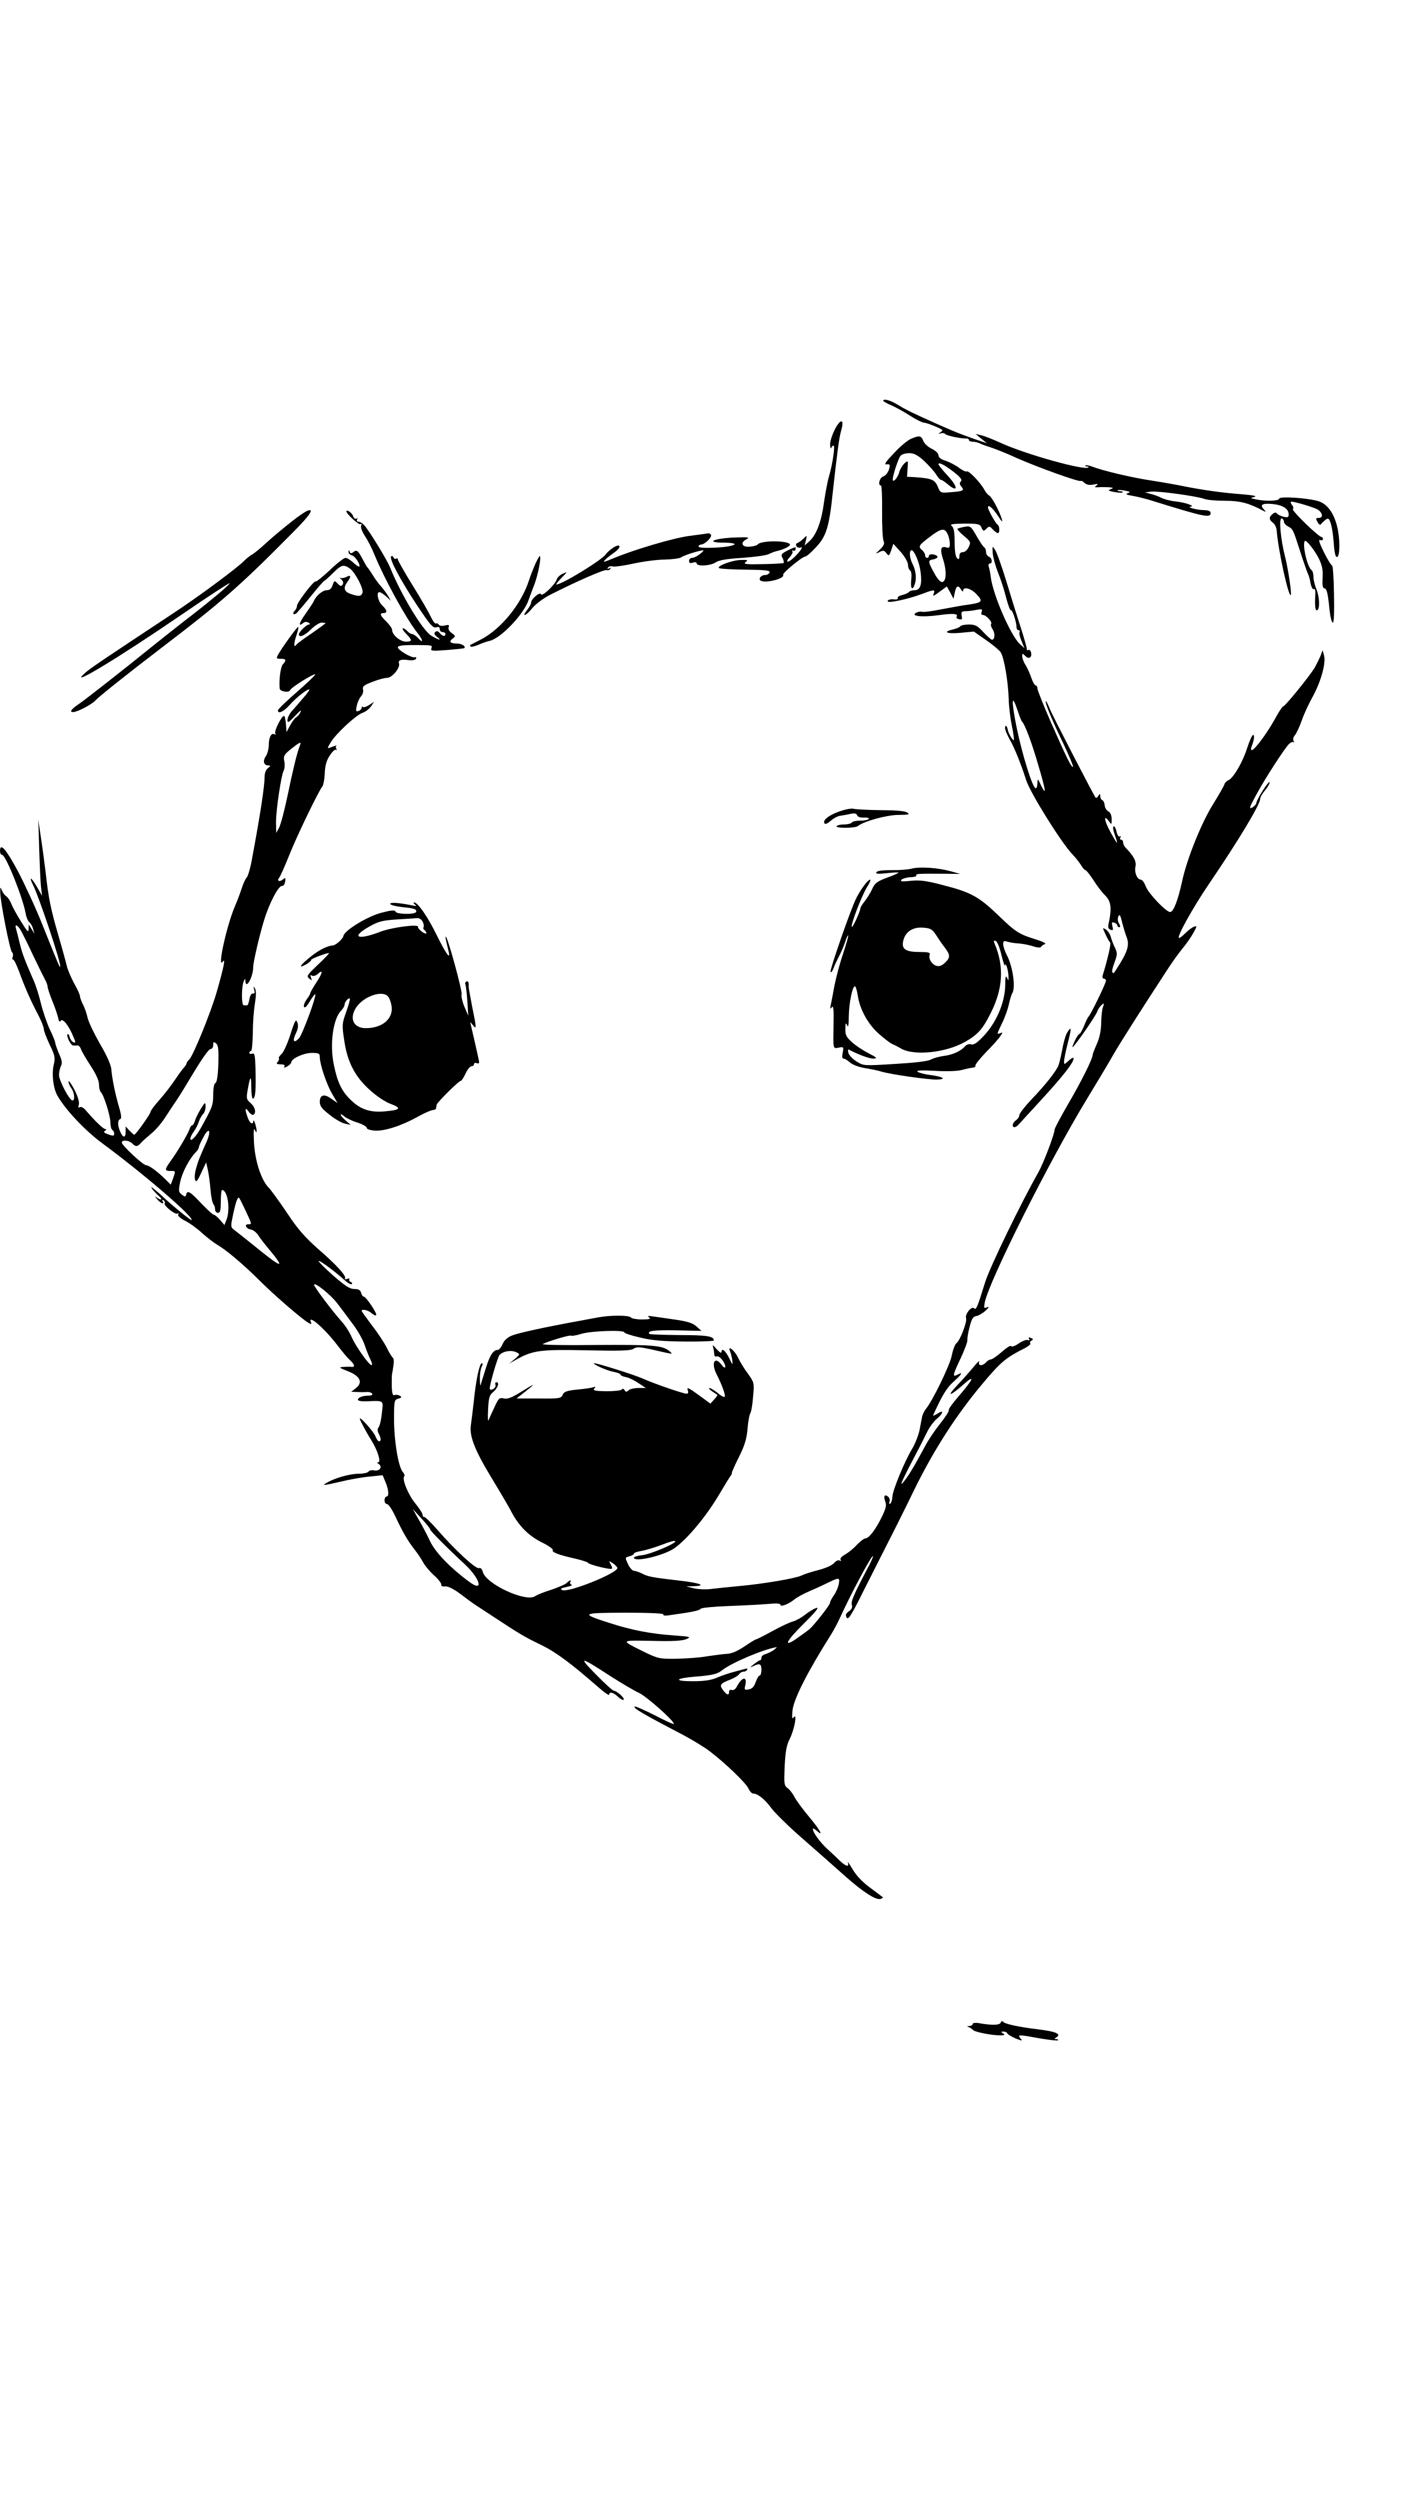 <svg xmlns="http://www.w3.org/2000/svg" version="1.0" width="736pt" height="1313pt" viewBox="0 0 736 1313" preserveAspectRatio="xMidYMid meet">
<g transform="translate(0,1313) scale(0.1,-0.1)" fill="#000000" stroke="none">
<path d="M4640 11025 c0 -3 19 -14 43 -24 23 -10 68 -35 99 -55 31 -20 64 -36 72 -36 13 0 80 -26 96 -38 2 -2 -2 -8 -10 -13 -13 -9 -12 -10 2 -5 10 3 20 1 23 -3 5 -9 88 -26 113 -24 6 0 12 -3 12 -8 0 -5 9 -9 20 -9 11 0 28 -4 38 -9 9 -5 35 -14 57 -21 22 -7 83 -31 135 -55 108 -48 330 -128 338 -121 2 3 11 -2 19 -10 11 -10 26 -13 47 -9 24 5 28 4 16 -5 -12 -9 -10 -10 10 -9 14 1 39 1 55 0 25 -2 27 -4 10 -10 -16 -7 -13 -9 19 -15 21 -4 41 -5 44 -2 3 3 -3 6 -13 6 -10 0 -16 2 -13 5 3 3 20 2 38 -2 28 -5 30 -8 15 -13 -14 -5 -8 -9 24 -14 24 -4 78 -17 120 -31 251 -78 291 -87 291 -60 0 11 -11 15 -37 16 -34 0 -92 16 -68 18 26 3 -26 21 -75 27 -30 3 -66 12 -80 20 -14 7 -38 16 -55 20 l-30 8 33 4 c38 4 240 -24 278 -38 14 -6 63 -10 108 -10 80 0 127 -12 201 -52 16 -8 18 -8 8 3 -27 27 -15 37 40 32 56 -5 87 -25 87 -55 0 -15 -5 -17 -27 -12 -16 4 -31 12 -35 17 -4 7 -12 6 -22 -2 -21 -17 -20 -31 2 -47 9 -7 18 -25 19 -41 8 -103 62 -350 74 -338 6 6 -14 138 -30 201 -24 94 -34 207 -17 201 6 -2 11 -10 11 -17 0 -7 9 -18 20 -24 28 -15 27 -14 64 -128 18 -57 37 -110 41 -119 5 -9 12 -33 15 -53 4 -20 12 -33 17 -30 6 4 9 -8 8 -27 -4 -62 0 -90 10 -84 15 9 12 71 -5 112 -8 19 -15 48 -15 64 0 15 -4 30 -9 34 -23 14 -51 137 -36 154 8 7 56 -55 76 -98 15 -32 20 -58 17 -97 -2 -37 1 -54 9 -54 13 0 19 -25 28 -117 4 -35 11 -63 17 -63 6 0 8 56 6 150 -1 82 -6 150 -10 150 -4 0 -24 31 -43 70 -23 46 -30 67 -20 64 8 -4 15 -1 15 5 0 6 -4 11 -8 11 -15 0 -157 138 -150 146 4 4 3 13 -4 21 -6 7 -9 15 -6 18 4 4 84 -18 130 -36 33 -13 45 -49 17 -49 -17 0 -18 -3 -8 -21 6 -12 14 -18 18 -13 3 5 14 15 23 23 16 12 19 10 28 -15 6 -15 13 -59 16 -98 2 -39 8 -74 13 -79 17 -17 23 60 11 131 -15 88 -54 147 -108 161 -63 17 -202 25 -202 12 0 -12 -68 -15 -121 -4 -33 7 -33 7 -9 13 16 5 -7 9 -65 14 -106 8 -203 22 -300 41 -38 8 -117 22 -175 31 -101 15 -255 51 -314 74 -16 6 -31 8 -34 5 -3 -3 1 -5 8 -5 7 0 11 -2 8 -5 -18 -18 -331 69 -461 129 -39 18 -85 36 -102 40 l-30 7 30 -25 30 -24 -65 22 c-87 31 -92 33 -190 76 -130 58 -172 78 -215 105 -37 23 -75 33 -75 20z"/>
<path d="M4387 10877 c-15 -29 -27 -66 -26 -82 0 -17 3 -24 6 -17 2 6 8 12 12 12 9 0 -5 -98 -24 -162 -8 -27 -19 -87 -26 -135 -13 -100 -39 -170 -76 -205 l-26 -23 7 28 c6 27 6 27 -12 9 -11 -11 -25 -21 -33 -24 -7 -2 -9 -9 -5 -17 5 -7 15 -10 24 -6 16 6 -14 -34 -47 -62 -26 -22 -35 -14 -13 10 12 13 19 27 15 31 -5 4 -3 6 3 4 11 -3 14 1 14 17 0 3 -18 -4 -40 -15 -36 -18 -39 -23 -29 -41 6 -11 8 -23 6 -26 -3 -2 -53 -5 -111 -6 -87 -2 -103 0 -89 11 14 10 11 12 -23 11 -46 0 -133 -33 -116 -43 7 -4 70 -7 141 -8 104 -1 128 -4 124 -15 -3 -7 -13 -13 -23 -13 -20 0 -36 -17 -26 -28 19 -19 133 9 120 29 -5 9 105 99 117 96 4 -1 28 19 53 46 57 59 72 108 91 292 23 208 33 286 44 324 18 60 -2 65 -32 8z"/>
<path d="M4785 10825 c-16 -7 -54 -38 -82 -68 -51 -53 -61 -68 -45 -66 18 3 20 -3 11 -30 -6 -16 -19 -31 -30 -34 -18 -5 -29 -47 -11 -47 4 0 7 -62 6 -137 -1 -76 3 -146 8 -155 6 -13 1 -24 -19 -44 -26 -25 -27 -25 -4 -14 21 11 26 10 38 -6 12 -16 14 -15 25 16 l11 34 39 -43 c21 -24 38 -54 38 -67 0 -12 5 -26 11 -30 7 -4 9 -24 6 -50 -5 -47 7 -59 19 -21 10 30 5 72 -12 105 -16 30 -19 72 -5 72 14 0 41 -64 47 -113 9 -66 -1 -97 -31 -97 -13 0 -26 -4 -30 -9 -3 -5 -19 -12 -35 -16 -17 -4 -27 -11 -24 -16 3 -6 -6 -9 -22 -7 -15 2 -29 -2 -31 -9 -5 -14 105 9 182 38 60 23 69 23 61 4 -7 -20 -6 -19 34 10 l34 25 18 -32 17 -33 7 33 c7 36 18 41 33 15 6 -10 11 -12 11 -5 0 23 42 12 71 -20 35 -37 29 -43 -46 -54 -27 -3 -90 -15 -139 -24 -49 -10 -95 -16 -102 -13 -7 2 -21 0 -31 -5 -32 -18 29 -25 118 -13 79 11 105 8 94 -9 -3 -4 3 -10 13 -12 15 -4 18 -1 14 18 -4 20 0 24 21 24 13 0 39 3 57 7 28 5 32 4 27 -10 -4 -11 -1 -17 7 -17 17 0 51 -38 43 -47 -4 -3 0 -17 8 -29 14 -22 11 -54 -4 -54 -4 0 -24 18 -45 40 -31 34 -43 40 -76 40 -21 0 -41 -4 -45 -9 -3 -5 -19 -12 -35 -16 -60 -13 -40 -25 32 -19 l74 7 63 -44 c35 -24 70 -53 78 -65 18 -28 39 -151 42 -245 1 -41 9 -105 17 -143 8 -38 12 -71 10 -73 -5 -5 -29 36 -32 55 -4 22 -14 27 -14 8 0 -10 11 -36 24 -59 24 -41 60 -130 86 -212 21 -68 183 -327 242 -390 16 -16 36 -42 46 -57 9 -16 20 -28 24 -28 5 0 23 -24 42 -52 18 -29 46 -66 62 -81 30 -30 35 -65 20 -138 -7 -29 -5 -37 8 -42 13 -5 15 -2 10 18 -5 20 -3 24 10 19 9 -3 16 -10 16 -15 0 -5 5 -9 10 -9 6 0 6 7 -1 19 -7 11 -9 26 -4 37 6 15 11 9 20 -31 7 -27 18 -63 24 -78 14 -36 6 -70 -32 -132 -39 -63 -36 -59 -43 -52 -4 4 1 27 11 52 15 42 16 49 2 78 -9 18 -18 43 -22 57 -3 14 -15 31 -25 38 -19 12 -19 11 -2 -26 9 -20 20 -39 24 -42 6 -5 -12 -84 -39 -172 -3 -10 0 -18 6 -18 6 0 11 -5 11 -11 0 -13 -82 -182 -92 -189 -3 -3 -14 -24 -23 -48 -10 -23 -20 -42 -24 -42 -4 0 -15 -16 -24 -35 -9 -19 -15 -35 -13 -35 9 0 123 165 130 187 4 11 14 27 23 35 14 11 15 10 7 -12 -5 -14 -9 -52 -9 -85 -1 -39 -9 -77 -23 -108 -12 -27 -22 -53 -22 -58 0 -20 -61 -142 -129 -258 -39 -67 -71 -128 -71 -134 0 -24 -59 -178 -85 -224 -89 -156 -256 -500 -280 -578 -42 -136 -47 -147 -58 -136 -13 13 -49 -32 -42 -52 7 -17 -31 -117 -50 -131 -8 -6 -19 -35 -25 -65 -9 -50 -103 -243 -137 -282 -7 -9 -16 -27 -19 -40 -2 -13 -9 -46 -14 -73 -6 -27 -23 -70 -38 -95 -41 -68 -103 -219 -104 -252 -1 -17 -6 -33 -11 -36 -6 -4 -8 0 -4 10 3 8 0 20 -7 26 -19 16 -26 3 -15 -26 7 -20 3 -37 -22 -87 -33 -65 -65 -106 -84 -106 -6 0 -27 -16 -46 -36 -18 -20 -47 -42 -62 -50 -16 -9 -25 -20 -21 -26 4 -7 3 -8 -5 -4 -6 4 -19 -1 -29 -13 -10 -12 -44 -27 -82 -37 -36 -9 -76 -22 -90 -29 -31 -15 -200 -44 -335 -56 -55 -5 -120 -12 -145 -15 -25 -3 -63 -1 -85 4 l-40 10 38 1 c72 2 36 17 -70 29 -147 17 -169 21 -201 38 -15 7 -34 14 -42 14 -8 0 -22 16 -31 35 -16 35 -16 35 7 41 13 3 24 10 24 14 0 5 19 11 43 15 23 4 70 19 105 32 35 14 66 23 69 19 10 -10 -126 -68 -173 -74 -24 -2 -44 -9 -44 -13 0 -26 155 10 212 49 65 45 166 165 233 278 32 54 61 101 64 104 3 3 6 10 6 15 0 6 18 45 39 87 29 59 39 93 43 145 3 37 10 73 14 79 5 6 12 45 15 87 7 75 6 76 -28 124 -20 26 -43 65 -52 85 -18 37 -56 66 -41 31 4 -10 10 -31 12 -48 3 -27 2 -26 -17 13 -20 40 -40 55 -40 30 0 -7 -12 1 -26 17 -18 21 -23 24 -18 10 3 -11 6 -28 6 -37 0 -10 5 -15 13 -12 14 6 45 -32 45 -55 0 -8 -9 -3 -21 13 -35 45 -54 7 -25 -51 29 -56 49 -113 43 -119 -3 -4 -20 5 -37 20 -17 14 -37 26 -43 26 -6 0 0 -8 13 -17 14 -9 27 -18 29 -19 1 -1 -6 -12 -17 -24 l-20 -22 -56 41 c-60 44 -71 49 -62 26 3 -9 0 -15 -7 -15 -18 0 -171 53 -229 79 -44 20 -239 81 -255 81 -19 -1 65 -39 100 -45 20 -4 37 -10 37 -15 0 -4 13 -10 29 -13 16 -3 46 -18 66 -32 l38 -25 -40 0 c-21 0 -45 -6 -51 -12 -10 -10 -15 -10 -21 1 -5 8 -11 9 -15 3 -3 -5 -39 -9 -80 -9 -60 1 -73 4 -64 14 8 10 7 12 -5 7 -8 -3 -46 -9 -84 -12 -55 -6 -70 -11 -77 -27 -8 -20 -17 -21 -126 -20 l-117 0 44 34 c23 18 43 35 43 37 0 2 -29 -15 -64 -37 -48 -30 -70 -38 -89 -34 -23 6 -28 2 -50 -47 -14 -29 -28 -60 -31 -68 -3 -8 -4 18 -2 57 3 61 7 76 26 91 24 20 36 52 18 52 -6 0 -8 -6 -5 -14 5 -14 -21 -32 -30 -22 -5 5 29 129 47 172 10 25 64 37 94 21 19 -9 18 -11 -10 -35 l-29 -24 35 20 c88 50 127 55 372 50 176 -4 232 -2 246 8 16 11 31 10 88 -2 38 -9 80 -18 94 -21 24 -4 24 -4 5 12 -36 29 -89 33 -384 31 -161 -2 -287 0 -280 5 27 14 142 49 149 44 4 -3 30 2 56 10 51 15 224 21 224 7 0 -4 37 -17 83 -27 60 -15 122 -20 235 -21 83 -1 152 2 152 6 0 22 -37 28 -179 28 -84 1 -156 3 -159 6 -15 16 22 21 141 19 l132 -3 -27 24 c-19 17 -47 26 -110 35 -45 7 -99 14 -118 17 -26 4 -31 3 -20 -5 11 -8 2 -11 -37 -11 -28 0 -55 5 -58 10 -8 13 -108 13 -172 1 -26 -5 -75 -14 -108 -20 -181 -33 -317 -63 -347 -76 -22 -9 -40 -25 -48 -45 -7 -16 -18 -30 -25 -30 -25 0 -43 -30 -65 -103 -12 -39 -24 -76 -25 -82 -2 -5 -4 9 -4 33 -1 24 4 52 9 63 7 12 7 19 1 19 -12 0 -31 -89 -42 -200 -5 -47 -12 -101 -15 -122 -10 -58 19 -133 107 -278 45 -74 90 -151 100 -170 41 -81 93 -134 162 -169 37 -18 64 -37 61 -42 -7 -11 28 -25 117 -45 38 -9 69 -19 69 -23 0 -6 93 -31 118 -31 10 0 10 5 1 22 -12 22 -11 22 10 8 12 -8 23 -19 24 -25 5 -26 -261 -133 -290 -116 -12 6 -6 10 23 16 22 4 33 10 26 12 -6 3 -10 9 -6 14 8 13 -3 11 -18 -4 -7 -8 -45 -24 -83 -37 -39 -12 -75 -27 -82 -32 -46 -37 -261 62 -277 127 -4 15 -11 22 -20 19 -16 -6 -126 95 -218 201 -34 39 -65 69 -70 68 -4 -2 -8 3 -8 11 0 8 -18 35 -39 61 -37 45 -71 128 -57 142 3 3 0 13 -8 22 -23 26 -46 162 -46 274 0 100 1 105 22 111 18 5 20 8 9 15 -8 5 -20 7 -28 4 -10 -4 -13 7 -15 43 0 27 0 56 1 64 2 8 5 30 8 49 3 18 2 36 -3 40 -5 3 -20 27 -33 54 -13 26 -48 79 -78 117 -29 39 -53 72 -53 75 0 12 35 4 52 -12 10 -9 21 -14 24 -10 7 7 -53 97 -65 97 -5 0 -11 9 -14 20 -4 15 -14 20 -36 20 -23 0 -48 16 -111 71 -44 39 -79 74 -76 76 5 5 85 -54 139 -103 16 -14 32 -22 35 -18 4 4 1 9 -6 11 -6 3 -10 9 -7 14 4 5 -2 6 -12 2 -10 -3 -15 -3 -11 2 11 11 -44 72 -145 159 -65 58 -105 103 -158 184 -40 59 -84 121 -100 137 -39 42 -71 144 -75 240 -3 55 -1 74 5 60 6 -13 9 -15 9 -5 0 21 -16 68 -17 53 -2 -24 -19 -13 -30 18 -16 45 -14 57 5 31 8 -12 20 -20 25 -17 17 11 9 41 -15 62 -22 19 -23 24 -14 74 13 72 18 74 18 6 0 -31 4 -57 8 -57 14 0 17 43 14 164 -2 65 -5 77 -17 72 -8 -3 -15 -1 -15 4 0 6 4 10 9 10 4 0 8 42 9 93 0 50 5 121 11 156 7 43 7 69 0 80 -8 13 -9 11 -4 -7 5 -15 3 -22 -6 -20 -8 2 -15 -10 -19 -30 -3 -18 -8 -33 -12 -32 -5 0 -12 0 -18 0 -12 0 -12 97 0 125 7 17 9 17 9 3 2 -49 41 21 41 72 0 25 31 161 57 246 27 90 77 185 95 181 7 -1 14 9 16 23 3 21 2 22 -12 11 -19 -16 -34 -7 -18 11 5 7 29 60 52 118 41 103 152 332 173 359 6 7 12 39 13 70 2 42 9 67 27 94 13 20 28 33 32 29 5 -4 5 -2 2 5 -4 6 -4 13 0 16 10 5 -12 -1 -34 -10 -14 -5 -14 -2 3 26 26 45 132 144 168 157 16 5 36 21 45 34 l16 24 -26 -17 c-14 -9 -29 -14 -32 -10 -4 3 -7 2 -7 -4 0 -6 -7 -14 -16 -17 -14 -5 -16 -1 -10 26 3 17 13 40 22 50 9 9 14 26 11 37 -4 16 5 23 50 40 30 12 65 21 77 21 26 0 70 54 62 75 -6 18 11 24 50 18 18 -3 35 0 39 7 4 7 2 10 -7 8 -17 -4 -88 38 -88 52 0 10 30 13 115 12 66 -1 67 -1 61 -18 -5 -13 5 -14 82 -8 48 4 89 8 91 10 10 9 -14 24 -38 24 -36 0 -45 10 -23 26 16 12 16 14 -5 29 -13 9 -20 22 -16 31 4 12 0 14 -20 9 -14 -4 -28 -2 -32 4 -3 6 -10 9 -15 6 -4 -3 -17 14 -28 38 -11 23 -54 98 -96 165 -42 68 -76 128 -76 134 0 5 -4 7 -9 4 -5 -4 -11 0 -14 6 -2 7 -8 10 -12 6 -12 -11 45 -119 135 -256 68 -102 84 -122 101 -117 13 4 19 2 19 -9 0 -9 7 -16 15 -16 8 0 15 -4 15 -10 0 -15 -16 -12 -30 5 -9 11 -16 13 -24 5 -7 -7 -4 -14 10 -25 28 -21 10 -18 -30 6 -45 26 -160 217 -217 359 -15 38 -110 194 -136 222 -9 10 -22 18 -30 18 -8 0 -11 5 -7 12 4 6 3 8 -4 4 -6 -3 -13 2 -17 13 -5 17 -35 38 -35 25 0 -14 65 -72 73 -67 6 4 8 0 4 -9 -3 -9 6 -32 20 -53 14 -21 37 -65 50 -98 52 -127 165 -334 225 -410 32 -40 34 -61 3 -27 -10 11 -24 20 -30 20 -7 0 -18 7 -25 15 -7 8 -17 15 -23 15 -6 0 1 -13 16 -28 34 -35 34 -42 -1 -42 -30 0 -72 36 -72 61 0 9 -14 28 -30 44 -33 32 -38 45 -15 45 21 0 19 16 -6 39 -23 21 -34 71 -16 71 6 0 22 -10 35 -22 l25 -23 -14 25 c-8 13 -24 35 -37 50 -13 14 -33 41 -44 60 -12 19 -24 37 -28 40 -3 3 -14 22 -25 43 -24 46 -32 52 -49 37 -11 -8 -15 -8 -19 2 -4 10 -6 10 -6 0 -1 -8 7 -16 18 -19 17 -4 47 -51 38 -59 -2 -2 -16 7 -31 21 -15 14 -33 25 -41 25 -8 0 -46 -29 -83 -65 -38 -35 -71 -62 -74 -59 -8 7 -98 -111 -98 -128 0 -8 -5 -19 -12 -26 -13 -13 -8 -24 8 -14 5 4 39 43 74 87 36 44 68 82 73 84 5 2 26 21 47 42 43 43 55 46 88 23 28 -20 74 -108 66 -128 -7 -19 -20 -20 -63 -5 -34 12 -39 32 -16 63 21 28 19 39 -5 26 -11 -6 -26 -8 -33 -5 -6 4 -4 0 5 -7 10 -9 14 -19 8 -28 -7 -11 -12 -10 -26 5 -17 17 -18 17 -27 -9 -6 -18 -16 -26 -31 -26 -22 0 -57 -30 -69 -60 -4 -8 -23 -37 -42 -64 -34 -47 -40 -71 -12 -48 8 7 18 7 27 2 10 -6 11 -10 3 -10 -13 0 -53 -39 -53 -52 0 -19 32 -6 64 27 20 19 44 35 56 35 11 0 20 -2 20 -3 0 -2 -33 -26 -72 -53 -40 -27 -76 -53 -80 -59 -15 -21 -16 3 -2 44 8 24 13 45 11 48 -5 4 -86 -109 -107 -147 -9 -18 -8 -20 15 -20 29 0 31 -7 11 -29 -12 -13 -21 -80 -17 -127 1 -16 49 -24 55 -9 5 15 125 89 132 83 2 -3 -41 -44 -96 -92 -55 -48 -100 -91 -100 -97 0 -21 30 -7 62 29 36 40 96 87 103 80 2 -2 -13 -22 -33 -45 -20 -24 -47 -54 -60 -69 -12 -14 -22 -35 -22 -46 0 -17 7 -13 41 23 22 24 35 34 29 22 -5 -12 -16 -26 -24 -30 -7 -4 -22 -24 -32 -43 l-19 -35 -3 43 c-2 23 -6 42 -10 42 -13 0 -53 -80 -46 -92 4 -6 3 -8 -3 -5 -17 11 -31 -15 -31 -55 0 -20 -7 -47 -15 -59 -18 -25 -12 -49 12 -49 14 -1 14 -2 -1 -14 -11 -8 -18 -26 -18 -45 0 -51 -22 -195 -66 -431 -8 -47 -21 -92 -29 -100 -7 -8 -18 -33 -25 -55 -7 -22 -23 -65 -36 -95 -44 -103 -95 -336 -63 -290 15 21 4 -32 -32 -158 -32 -111 -123 -334 -145 -357 -8 -7 -14 -16 -14 -20 0 -4 -6 -13 -12 -20 -7 -7 -29 -37 -48 -65 -19 -29 -56 -77 -82 -106 -27 -30 -48 -59 -48 -65 0 -10 -77 -119 -85 -119 -2 0 -13 10 -25 22 l-20 22 0 -27 c0 -34 -13 -35 -28 -2 -15 33 -15 62 -1 67 8 3 7 20 -5 61 -21 71 -37 151 -41 199 -1 23 -23 73 -59 134 -31 54 -61 116 -66 139 -5 23 -16 54 -25 71 -8 16 -15 35 -15 42 0 7 -13 37 -30 66 -16 30 -34 71 -39 92 -5 22 -25 95 -45 163 -40 138 -52 198 -66 327 -6 49 -17 132 -25 184 l-14 95 5 -160 c3 -88 7 -178 10 -200 l5 -40 -27 47 c-29 51 -45 59 -21 11 32 -63 152 -422 143 -430 -3 -4 -8 7 -96 227 -34 85 -92 210 -128 278 -62 115 -92 148 -92 102 0 -11 5 -20 11 -20 19 0 109 -224 124 -309 3 -19 12 -39 19 -45 8 -6 17 -22 20 -36 l7 -25 -15 25 -15 25 -1 -25 c0 -20 -7 -13 -39 39 -22 35 -46 78 -52 95 -7 17 -19 35 -27 39 -7 5 -17 18 -22 30 -8 20 -9 20 -9 -7 -1 -44 51 -310 62 -317 5 -4 7 -14 4 -23 -4 -9 -3 -16 2 -16 5 0 18 -28 31 -62 28 -78 62 -156 101 -229 16 -31 29 -64 29 -74 0 -9 14 -46 31 -82 28 -58 30 -69 21 -106 -11 -46 -3 -118 17 -157 39 -72 143 -184 236 -253 217 -160 485 -390 471 -405 -4 -3 -117 89 -156 128 -3 3 -18 16 -35 30 -21 18 -25 20 -15 5 8 -11 24 -28 35 -37 11 -10 15 -17 10 -18 -6 0 -17 6 -25 13 -8 6 -6 2 4 -10 20 -24 43 -32 30 -11 -4 7 -3 8 5 4 6 -4 9 -11 6 -16 -7 -12 55 -61 67 -54 7 4 8 2 4 -4 -4 -7 10 -20 35 -33 23 -11 63 -40 88 -63 25 -23 64 -53 86 -66 47 -28 135 -102 225 -192 71 -70 186 -170 237 -207 26 -18 32 -19 26 -5 -17 44 72 -33 139 -121 25 -33 55 -69 67 -79 23 -21 28 -38 8 -35 -6 1 -25 1 -42 0 -27 -2 -25 -4 23 -23 64 -25 80 -59 41 -89 l-24 -19 30 -1 c17 -1 40 -1 52 0 12 1 24 -3 28 -9 4 -6 -4 -10 -19 -10 -31 0 -56 -10 -56 -22 0 -5 19 -9 43 -8 96 4 91 8 83 -61 -3 -34 -11 -68 -17 -75 -7 -9 -7 -19 0 -33 13 -24 14 -41 2 -41 -5 0 -14 13 -20 29 -11 25 -81 103 -81 90 0 -7 33 -70 61 -114 32 -51 52 -115 36 -115 -7 0 -7 -4 2 -9 22 -14 6 -39 -22 -34 -14 3 -28 0 -31 -6 -4 -6 -26 -11 -49 -11 -46 0 -120 -20 -164 -44 -37 -20 -29 -20 70 3 45 11 113 23 150 26 l67 7 15 -36 c17 -41 20 -76 5 -76 -5 0 -10 -9 -10 -20 0 -11 6 -20 14 -20 7 0 27 -30 44 -67 38 -81 64 -126 101 -173 15 -19 35 -49 44 -66 9 -17 34 -47 56 -67 23 -20 40 -43 39 -49 -2 -8 6 -12 21 -10 15 1 44 -13 80 -40 31 -24 63 -47 72 -53 8 -5 49 -32 90 -59 150 -99 176 -114 259 -154 80 -39 156 -95 299 -220 34 -30 61 -49 61 -43 0 18 22 13 47 -11 13 -12 26 -19 29 -15 8 7 -35 46 -51 47 -6 0 -49 39 -95 86 -96 98 -85 96 81 -12 55 -35 121 -74 147 -86 41 -20 182 -145 182 -162 0 -4 -45 16 -100 45 -56 28 -103 49 -106 46 -9 -8 40 -37 256 -150 47 -25 108 -62 136 -83 84 -64 191 -167 205 -196 7 -16 18 -28 26 -28 24 0 62 -31 97 -79 19 -25 93 -98 166 -161 72 -63 172 -151 221 -195 95 -84 162 -127 186 -118 8 3 13 7 11 8 -2 2 -31 24 -65 49 -40 29 -74 64 -94 98 -17 29 -28 45 -25 36 8 -26 -9 -22 -42 9 -16 16 -46 44 -67 63 -37 34 -75 86 -75 104 0 5 9 1 20 -9 40 -36 18 4 -39 72 -33 39 -67 86 -77 104 -9 19 -26 40 -37 48 -18 13 -19 23 -15 115 4 78 10 111 27 144 24 47 41 140 20 112 -8 -11 -9 -3 -6 35 6 61 78 203 205 404 12 20 32 56 43 81 57 125 168 334 175 327 2 -2 -10 -30 -28 -63 -74 -141 -89 -176 -83 -194 4 -12 -1 -23 -16 -33 -16 -12 -19 -19 -11 -33 8 -14 25 13 89 142 44 87 101 200 126 249 26 50 89 176 140 281 105 214 226 401 368 568 86 102 114 125 204 171 25 12 41 25 38 29 -4 4 -2 11 6 15 10 6 9 10 -4 14 -10 5 -14 3 -9 -4 4 -7 1 -10 -7 -7 -8 3 -30 -6 -49 -19 -19 -13 -36 -19 -38 -13 -2 6 -24 -8 -49 -30 -25 -22 -51 -40 -58 -40 -7 0 -18 -7 -25 -15 -18 -21 -44 -20 -36 3 4 9 -8 -1 -26 -23 -18 -22 -57 -67 -88 -99 -61 -65 -42 -62 34 5 63 55 47 22 -32 -69 -30 -35 -52 -66 -48 -69 3 -3 -17 -35 -45 -70 -28 -35 -63 -87 -78 -116 -59 -110 -91 -163 -116 -192 -24 -29 -5 13 83 180 12 22 30 60 42 83 11 24 34 55 50 69 37 31 40 52 4 28 -15 -9 -25 -13 -22 -8 46 102 71 144 106 175 46 41 53 55 22 38 -28 -15 -26 -3 17 87 20 43 36 86 35 95 -1 10 4 41 12 70 10 41 18 54 35 56 12 2 34 15 48 28 19 17 21 23 8 18 -16 -7 -17 -4 -12 25 24 116 341 748 541 1076 47 77 107 177 133 223 43 74 143 231 280 441 26 41 64 94 84 118 20 24 46 61 58 83 20 36 20 39 4 33 -10 -3 -31 -19 -47 -35 -16 -16 -31 -27 -33 -24 -10 9 74 159 155 279 160 235 272 422 272 451 0 8 11 28 25 44 14 17 25 36 25 43 0 7 -16 -11 -35 -41 -19 -30 -35 -60 -35 -67 0 -7 -10 -17 -21 -24 -19 -10 -16 0 19 64 46 86 148 243 173 269 9 9 20 14 25 10 4 -4 4 -1 0 6 -5 7 -2 21 6 30 8 9 25 45 37 79 12 35 38 90 57 124 42 76 70 174 60 215 l-8 29 -11 -30 c-7 -16 -21 -45 -32 -64 -27 -44 -154 -201 -164 -201 -4 0 -25 -31 -45 -69 -40 -72 -105 -160 -120 -161 -4 0 -5 7 -2 16 14 35 18 64 9 64 -5 0 -19 -31 -31 -68 -24 -76 -73 -159 -99 -170 -10 -4 -19 -14 -21 -22 -2 -8 -28 -53 -57 -100 -63 -100 -139 -288 -165 -409 -22 -100 -45 -161 -63 -161 -21 0 -115 98 -128 135 -7 19 -19 35 -26 35 -19 0 -35 38 -28 69 6 26 -9 55 -52 99 -7 7 -13 20 -13 28 0 8 -5 14 -11 14 -5 0 -7 5 -3 12 4 6 3 8 -3 5 -6 -4 -13 6 -17 23 -3 17 -10 30 -15 30 -6 0 -4 -18 4 -41 22 -62 18 -60 -21 10 -33 60 -39 99 -8 57 13 -19 14 -18 14 12 0 20 -7 35 -18 41 -10 5 -18 20 -19 33 -1 12 -7 24 -13 26 -5 2 -10 11 -10 20 0 14 -2 15 -10 2 -5 -8 -11 -12 -14 -10 -9 10 -226 429 -242 469 -9 23 -18 40 -20 38 -6 -6 32 -98 91 -220 31 -65 54 -121 52 -124 -7 -7 -31 40 -116 233 -39 89 -71 169 -71 178 0 9 -4 16 -9 16 -5 0 -15 17 -22 37 -7 21 -20 51 -30 68 -11 16 -19 38 -19 48 0 17 1 17 16 2 11 -11 20 -13 27 -6 11 11 1 45 -12 37 -5 -3 -8 0 -7 7 0 6 -14 57 -32 112 -18 55 -52 164 -75 241 -24 78 -50 152 -59 165 -15 24 -15 23 -13 -16 2 -22 14 -67 27 -100 14 -33 33 -92 43 -132 10 -40 22 -70 25 -68 8 5 30 -62 30 -89 0 -9 5 -16 11 -16 5 0 8 -4 5 -9 -3 -5 1 -26 10 -47 l16 -39 -25 23 c-48 45 -140 257 -152 350 -2 19 -7 43 -10 53 -4 11 -2 19 4 19 17 0 13 30 -4 36 -8 4 -15 14 -15 24 0 11 -4 21 -9 25 -6 3 -24 30 -41 60 -29 51 -33 54 -63 48 -18 -3 -34 -8 -37 -10 -3 -3 12 -19 33 -37 36 -30 38 -34 26 -59 -7 -15 -20 -27 -31 -27 -12 0 -18 -7 -18 -21 0 -16 -3 -19 -12 -11 -8 7 -13 37 -13 84 0 53 -4 76 -15 85 -12 10 1 12 66 13 73 0 82 -2 90 -21 9 -20 11 -20 26 -6 14 15 17 14 33 -3 10 -11 22 -20 27 -20 11 0 10 38 -2 45 -10 6 -50 78 -50 90 0 18 24 -2 51 -42 19 -30 28 -39 23 -23 -11 40 -52 118 -67 127 -8 4 -20 19 -26 31 -20 37 -82 102 -92 96 -5 -3 -24 6 -41 19 -18 14 -50 30 -70 37 -25 7 -38 18 -38 29 0 10 -15 24 -35 34 -20 9 -40 28 -45 42 -11 28 -21 29 -65 10z m71 -117 c24 -23 52 -54 62 -70 9 -15 20 -28 25 -28 5 0 23 -12 39 -26 52 -43 51 -11 -2 46 -28 30 -50 58 -50 62 0 13 33 -4 82 -42 34 -27 44 -40 36 -48 -8 -8 -8 -15 2 -27 18 -21 11 -25 -54 -30 -56 -5 -56 -4 -70 30 -15 36 -33 43 -121 49 l-40 2 3 44 c3 43 2 43 -17 26 -10 -10 -22 -29 -26 -43 -7 -30 -35 -63 -35 -41 0 22 29 110 41 124 6 8 27 14 45 14 26 0 45 -10 80 -42z m122 -383 c7 -14 12 -37 12 -51 0 -20 -4 -24 -19 -19 -29 9 -34 -10 -16 -65 19 -58 17 -114 -5 -117 -9 -2 -26 17 -42 47 -34 61 -34 68 -5 72 12 2 22 8 22 13 0 6 -10 11 -22 13 -13 2 -23 -1 -23 -7 0 -6 -4 -11 -10 -11 -5 0 -10 6 -10 14 0 7 -7 19 -15 26 -23 19 -19 26 38 69 61 47 80 50 95 16z m368 -927 c9 -29 20 -55 23 -58 14 -11 52 -112 85 -227 40 -134 45 -169 15 -108 -17 37 -18 38 -19 13 0 -16 -4 -28 -9 -28 -16 0 -70 173 -100 318 -29 144 -27 186 5 90z m-3771 -185 c-14 -34 -37 -129 -65 -265 -16 -75 -35 -149 -44 -165 l-15 -28 -1 57 c0 65 27 245 40 270 5 9 7 31 4 47 -7 32 -2 39 50 79 35 27 40 27 31 5z m-1462 -976 c9 -17 38 -75 62 -127 25 -52 52 -107 60 -122 8 -14 15 -32 15 -40 0 -7 11 -40 24 -73 14 -33 27 -73 31 -89 4 -21 9 -26 14 -17 10 15 43 -26 66 -83 13 -30 13 -35 1 -30 -8 3 -17 15 -20 27 -3 12 -8 19 -11 15 -8 -8 16 -58 29 -59 6 -1 16 -1 23 0 6 1 14 -7 18 -18 3 -11 26 -50 50 -87 29 -44 45 -79 45 -99 0 -17 4 -35 10 -41 16 -16 50 -125 50 -160 0 -18 5 -36 10 -39 6 -3 10 -12 10 -20 0 -11 -6 -12 -31 -3 -23 8 -27 13 -17 19 8 6 9 9 1 9 -10 0 -52 40 -102 98 -11 14 -25 21 -32 17 -8 -5 -9 -1 -5 13 4 13 -4 41 -23 79 -17 32 -31 51 -31 42 0 -8 7 -24 15 -35 16 -21 20 -64 6 -64 -16 0 -71 105 -71 134 0 15 5 36 10 47 8 15 6 30 -10 65 -11 26 -20 52 -20 58 0 6 -13 38 -29 71 -15 33 -36 94 -46 135 -10 41 -26 93 -36 115 -50 115 -61 143 -75 199 -8 34 -17 69 -20 79 -9 29 10 19 29 -16z m1034 -695 c-2 -62 -8 -97 -15 -100 -7 -2 -12 -26 -12 -61 0 -56 -4 -66 -67 -179 -25 -44 -53 -72 -53 -52 0 6 8 24 19 38 10 15 22 38 26 52 4 13 14 30 21 38 8 7 14 25 14 40 -1 26 -2 25 -26 -13 -13 -22 -27 -50 -30 -62 -4 -13 -10 -23 -14 -23 -4 0 -10 -8 -13 -17 -8 -26 -65 -122 -98 -167 -35 -49 -36 -56 -4 -56 29 0 28 2 14 -40 l-12 -32 -26 26 c-43 43 -88 76 -103 76 -16 0 -128 104 -128 119 0 16 36 13 54 -4 19 -19 28 -19 47 3 8 9 32 30 52 47 21 16 54 54 74 85 19 30 48 73 63 95 15 22 57 91 94 153 37 61 73 112 81 112 9 0 15 9 15 21 0 18 2 19 15 9 12 -10 14 -32 12 -108z m-61 -407 c-37 -82 -45 -102 -56 -142 -7 -23 -9 -50 -5 -60 5 -14 12 -7 32 37 l26 55 9 -40 c5 -22 11 -69 14 -105 3 -36 10 -69 15 -74 5 -6 9 -18 9 -28 0 -10 7 -18 15 -18 12 0 15 13 15 60 0 33 3 60 6 60 30 0 45 -100 24 -156 l-11 -28 -23 27 c-13 15 -28 27 -33 27 -5 0 -34 27 -66 60 -58 62 -73 71 -79 46 -3 -13 -6 -13 -23 0 -17 13 -18 19 -8 68 11 51 49 122 83 156 8 8 15 20 15 25 0 6 11 30 25 55 28 53 41 33 16 -25z m203 -361 c36 -77 35 -74 15 -74 -23 0 -11 -24 15 -28 12 -2 29 -16 38 -30 9 -15 39 -53 66 -85 27 -32 47 -61 44 -64 -6 -5 -38 18 -154 112 -34 27 -71 57 -82 65 -20 15 -20 17 -6 84 14 64 22 86 30 86 2 0 17 -30 34 -66z m484 -491 c20 -26 57 -75 81 -108 25 -33 53 -82 62 -110 9 -27 23 -62 31 -77 7 -16 10 -28 5 -28 -13 0 -80 94 -103 144 -11 27 -35 64 -53 84 -51 57 -146 183 -146 194 0 18 88 -52 123 -99z m487 -1186 c0 -7 84 -92 182 -183 83 -78 100 -150 22 -91 -98 72 -176 153 -204 211 -16 34 -43 86 -61 116 l-31 55 46 -50 c25 -27 46 -53 46 -58z m2146 -288 c-3 -17 -15 -43 -26 -59 -11 -15 -20 -33 -20 -39 0 -11 -84 -118 -109 -139 -9 -7 -35 -26 -59 -43 -80 -57 -67 -23 28 71 63 62 86 90 69 85 -13 -4 -40 -20 -60 -36 -19 -15 -48 -31 -63 -35 -16 -4 -64 -26 -107 -50 -44 -24 -83 -44 -87 -44 -4 0 -31 -17 -61 -37 -35 -24 -67 -38 -90 -39 -20 -1 -67 -7 -106 -13 -38 -7 -112 -12 -163 -13 -88 -1 -96 1 -170 37 -125 62 -126 60 42 57 107 -3 160 0 181 9 28 12 23 13 -70 20 -117 8 -219 28 -330 64 -159 51 -155 54 78 55 128 0 206 -4 202 -9 -3 -6 8 -8 27 -5 124 17 162 25 168 34 4 6 68 12 151 15 79 3 172 8 207 11 42 4 62 3 62 -5 0 -13 45 5 75 30 11 9 47 29 80 43 33 14 78 35 100 46 54 26 58 25 51 -11z m-341 -345 c-11 -8 -30 -17 -42 -21 -13 -3 -23 -11 -23 -19 0 -8 -3 -14 -7 -14 -5 0 -19 -10 -33 -21 -21 -17 -22 -19 -3 -10 34 17 43 13 43 -19 0 -16 -4 -30 -9 -30 -5 0 -14 -15 -21 -34 -8 -24 -18 -35 -36 -39 -23 -4 -25 -2 -19 20 12 51 -16 48 -44 -5 -7 -14 -18 -21 -27 -18 -8 3 -14 -1 -14 -9 0 -22 -12 -18 -32 9 -20 27 -15 34 42 56 19 8 39 20 43 27 4 7 14 13 22 13 8 0 17 4 20 10 3 5 0 8 -7 6 -7 -2 -35 -10 -63 -17 -27 -7 -68 -21 -90 -31 -28 -12 -65 -18 -124 -18 -103 0 -97 15 9 24 86 6 119 14 140 31 48 40 220 113 290 124 3 0 -4 -6 -15 -15z"/>
<path d="M1539 10396 c-46 -36 -109 -88 -140 -117 -31 -29 -65 -56 -75 -62 -11 -5 -30 -21 -43 -34 -35 -36 -237 -186 -371 -274 -360 -238 -438 -290 -465 -315 -93 -83 182 84 508 307 137 94 251 168 253 166 5 -5 -106 -98 -242 -202 -42 -33 -107 -84 -143 -113 -169 -137 -376 -299 -406 -319 -40 -27 -52 -43 -31 -43 22 0 98 40 116 60 18 20 162 135 345 275 318 242 416 328 687 602 72 72 105 112 100 121 -6 9 -32 -5 -93 -52z"/>
<path d="M3619 10315 c-86 -12 -289 -72 -401 -119 -21 -9 -40 -16 -43 -16 -9 0 15 22 53 49 39 27 33 50 -6 25 -15 -10 -33 -25 -39 -35 -22 -31 -231 -159 -260 -159 -4 0 8 16 27 35 32 33 33 34 7 22 -15 -6 -30 -21 -33 -32 -10 -28 -77 -91 -82 -76 -5 15 -52 -25 -52 -44 0 -7 -9 -24 -21 -39 -32 -41 -5 -31 29 12 17 20 59 52 94 69 133 68 282 133 295 129 7 -3 15 0 19 6 5 7 2 8 -6 3 -9 -5 -11 -4 -6 4 4 6 15 9 25 6 9 -3 58 4 109 15 50 11 124 21 164 21 40 1 79 6 87 12 12 10 91 35 115 37 5 0 -3 -9 -17 -20 -14 -11 -32 -20 -41 -20 -9 0 -16 -7 -16 -16 0 -11 6 -14 20 -9 11 4 20 2 20 -4 0 -17 73 -13 99 5 17 12 58 19 141 24 65 5 127 13 139 20 12 6 30 13 39 15 34 7 72 25 72 34 0 23 -155 24 -170 1 -3 -4 -21 -10 -40 -11 -42 -5 -54 21 -18 39 19 10 8 12 -62 9 -107 -4 -159 -26 -62 -27 98 0 71 -20 -36 -26 -60 -3 -92 -1 -92 6 0 5 6 10 13 10 19 0 59 39 52 51 -4 5 -9 9 -13 8 -4 -1 -50 -7 -103 -14z"/>
<path d="M2812 10168 c-10 -24 -25 -61 -32 -83 -40 -127 -148 -260 -256 -315 -27 -14 -51 -26 -53 -27 -2 -2 -2 -6 2 -9 3 -3 20 1 39 9 18 8 45 18 60 21 59 13 180 140 205 215 3 9 16 44 29 78 21 53 40 153 29 153 -1 0 -12 -19 -23 -42z"/>
<path d="M4406 8867 c-57 -21 -88 -48 -73 -63 4 -4 18 3 31 15 13 12 35 24 47 26 13 2 38 6 55 10 22 5 33 3 37 -7 3 -9 17 -13 36 -12 17 1 28 -2 25 -7 -3 -5 -23 -9 -44 -9 -21 0 -42 -4 -45 -10 -3 -5 -21 -10 -40 -10 -19 0 -36 -4 -40 -9 -7 -12 96 -11 111 0 32 26 154 59 214 59 55 1 62 2 45 13 -13 8 -64 12 -140 12 -66 1 -129 4 -140 7 -11 4 -46 -3 -79 -15z"/>
<path d="M4790 8568 c-19 -5 -67 -9 -107 -8 -45 0 -74 -3 -79 -11 -5 -9 8 -10 55 -5 33 4 61 5 61 3 0 -3 -27 -15 -61 -27 -51 -19 -64 -29 -77 -59 -9 -20 -27 -49 -39 -64 -13 -16 -23 -32 -23 -37 0 -15 -40 -103 -45 -98 -8 8 51 161 78 206 15 23 23 42 18 42 -12 0 -51 -53 -74 -100 -30 -61 -138 -373 -134 -384 3 -6 10 3 16 19 6 17 20 46 30 65 10 19 24 52 31 73 6 21 14 37 16 34 2 -2 -10 -44 -26 -93 -17 -49 -37 -125 -46 -169 -8 -44 -17 -91 -20 -105 -4 -20 -2 -22 6 -10 8 11 11 -12 9 -90 -2 -134 -4 -128 28 -122 25 5 26 3 20 -27 -4 -20 -3 -31 5 -31 6 0 21 -9 33 -20 13 -12 46 -24 79 -30 32 -5 72 -13 89 -19 49 -14 236 -41 287 -41 56 1 36 15 -33 24 -27 3 -56 11 -65 16 -12 8 12 10 88 6 63 -4 121 -2 145 5 22 6 48 11 57 12 9 1 14 5 12 9 -3 5 22 36 55 71 34 34 68 72 76 85 14 20 14 21 0 16 -20 -8 -19 -7 10 54 14 28 30 73 35 98 6 26 14 52 18 58 18 29 3 139 -28 198 -11 21 -20 48 -20 59 0 17 4 19 23 13 12 -4 38 -8 57 -9 19 -1 52 -7 74 -14 24 -8 41 -10 45 -4 3 6 13 12 21 15 8 2 -12 13 -45 23 -91 28 -109 39 -201 128 -102 98 -144 121 -289 158 -87 23 -122 28 -170 23 -47 -5 -58 -4 -49 6 7 6 28 12 47 13 20 0 34 5 31 9 -6 9 13 10 141 9 l90 -1 -50 14 c-70 19 -163 25 -205 14z m127 -348 c12 -19 31 -47 42 -61 33 -43 35 -56 8 -83 -17 -17 -32 -23 -46 -19 -25 6 -45 38 -37 59 4 11 -7 14 -52 14 -74 0 -97 15 -87 58 10 47 49 74 104 70 39 -3 48 -8 68 -38z m344 -106 c9 -38 18 -62 19 -54 3 21 18 -29 18 -60 1 -23 0 -23 -8 -5 -6 14 -9 4 -9 -36 -1 -95 -48 -204 -119 -276 -30 -31 -48 -43 -61 -38 -10 3 -24 -1 -31 -10 -21 -25 -67 -46 -113 -51 -22 -3 -52 -11 -67 -19 -16 -9 -86 -17 -189 -23 -163 -10 -165 -10 -201 13 -21 13 -40 33 -43 45 -3 12 -2 20 1 18 51 -27 109 -48 130 -48 23 1 20 5 -25 28 -29 15 -69 41 -88 59 -29 26 -35 38 -34 70 0 30 2 34 9 18 6 -14 9 0 9 47 1 69 19 158 32 158 4 0 11 -21 15 -47 10 -72 52 -149 108 -200 28 -25 60 -50 71 -55 11 -5 34 -16 50 -26 69 -38 233 -21 333 35 68 38 95 68 137 153 64 127 71 244 20 364 -6 14 -5 18 6 14 8 -3 21 -35 30 -74z"/>
<path d="M2050 8383 c0 -6 27 -13 61 -17 66 -6 82 -12 74 -27 -9 -13 -103 -11 -107 3 -3 9 -21 8 -71 -5 -72 -17 -199 -94 -203 -123 -2 -14 -39 -48 -54 -49 -31 -3 -72 -23 -116 -58 -58 -46 -72 -68 -24 -41 16 10 27 20 25 23 -5 4 87 39 93 35 2 -2 -24 -29 -58 -61 -56 -53 -61 -60 -46 -72 14 -12 16 -12 10 4 -5 13 -4 16 5 11 7 -5 21 0 32 10 28 26 23 1 -11 -49 -16 -25 -30 -49 -30 -53 0 -5 -9 -20 -19 -33 -10 -14 -17 -31 -14 -39 4 -8 14 1 30 28 14 23 27 40 29 38 8 -8 -68 -214 -86 -232 -27 -28 -35 -14 -16 26 12 24 14 42 8 58 -7 20 -13 11 -36 -62 -15 -47 -36 -94 -47 -104 -10 -9 -17 -19 -14 -22 3 -3 0 -11 -6 -19 -9 -10 -6 -13 15 -13 17 0 25 -4 20 -11 -4 -8 0 -8 15 0 11 7 21 16 21 21 0 20 65 50 108 50 37 0 42 -3 42 -22 0 -38 36 -145 66 -195 l27 -46 -32 22 c-38 28 -61 21 -61 -16 0 -22 11 -37 53 -69 28 -23 65 -43 81 -46 l28 -6 -26 23 c-14 12 -26 26 -26 30 0 5 8 1 18 -8 10 -9 41 -24 70 -33 28 -9 50 -22 49 -28 -1 -6 16 -12 41 -14 51 -4 141 25 229 74 34 19 69 34 78 34 8 0 16 5 16 10 1 6 2 13 3 18 2 12 118 127 126 125 4 -1 15 16 25 37 10 22 24 40 32 40 7 0 13 5 13 11 0 6 7 9 15 5 12 -4 14 0 10 17 -4 21 -31 140 -41 182 -5 20 -5 20 10 1 20 -25 20 -18 -4 99 -10 54 -19 100 -18 104 2 20 -3 31 -12 26 -6 -4 -8 -10 -5 -15 2 -4 7 -43 10 -86 l5 -79 -21 49 c-11 27 -17 56 -14 64 5 14 -70 290 -82 301 -6 6 -3 -6 13 -73 13 -52 -11 -20 -61 81 -49 100 -100 173 -119 173 -6 0 -4 -5 4 -11 11 -8 8 -9 -15 -4 -71 14 -115 17 -115 8z m170 -93 c6 -11 8 -25 5 -30 -3 -5 -1 -11 5 -15 5 -3 10 -11 10 -16 0 -5 -11 -2 -24 8 -13 10 -22 21 -20 24 10 18 -137 -1 -199 -25 -120 -46 -156 -28 -56 28 46 26 68 32 144 37 50 3 98 6 107 7 10 1 22 -7 28 -18z m-181 -394 c7 -8 15 -30 18 -50 10 -66 -48 -116 -135 -116 -66 0 -89 52 -50 110 41 59 138 91 167 56z m-220 -80 c-22 -61 -23 -69 -11 -148 16 -114 56 -192 134 -262 35 -32 82 -64 111 -74 59 -22 51 -32 -32 -39 -74 -7 -126 10 -174 56 -51 47 -74 95 -93 188 -23 108 -4 243 38 285 10 10 18 24 18 31 0 14 21 39 28 32 2 -2 -6 -33 -19 -69z"/>
<path d="M5607 7708 c-8 -12 -20 -52 -26 -88 -7 -36 -16 -75 -21 -87 -13 -31 -68 -101 -141 -177 -35 -37 -64 -74 -64 -83 0 -8 -8 -20 -18 -27 -19 -14 -23 -36 -7 -36 6 0 17 8 25 18 8 9 63 69 121 132 109 119 164 189 164 211 0 7 -11 2 -25 -11 -24 -22 -25 -23 -25 -4 0 11 9 54 19 94 21 80 21 95 -2 58z"/>
<path d="M5257 2507 c-5 -14 -47 -15 -119 -2 -16 2 -28 0 -28 -5 0 -6 -8 -10 -17 -11 -14 0 -15 -2 -3 -6 8 -3 17 -10 21 -14 6 -11 100 -29 143 -29 24 0 27 3 16 10 -13 8 -13 10 2 10 9 0 18 -4 20 -10 2 -5 21 -16 43 -26 35 -14 38 -14 26 0 -17 21 -12 21 103 0 48 -8 91 -13 94 -10 3 4 -1 6 -9 6 -12 0 -11 2 1 10 27 17 -3 30 -91 41 -108 13 -182 29 -190 41 -3 5 -9 3 -12 -5z"/>
</g>
</svg> 